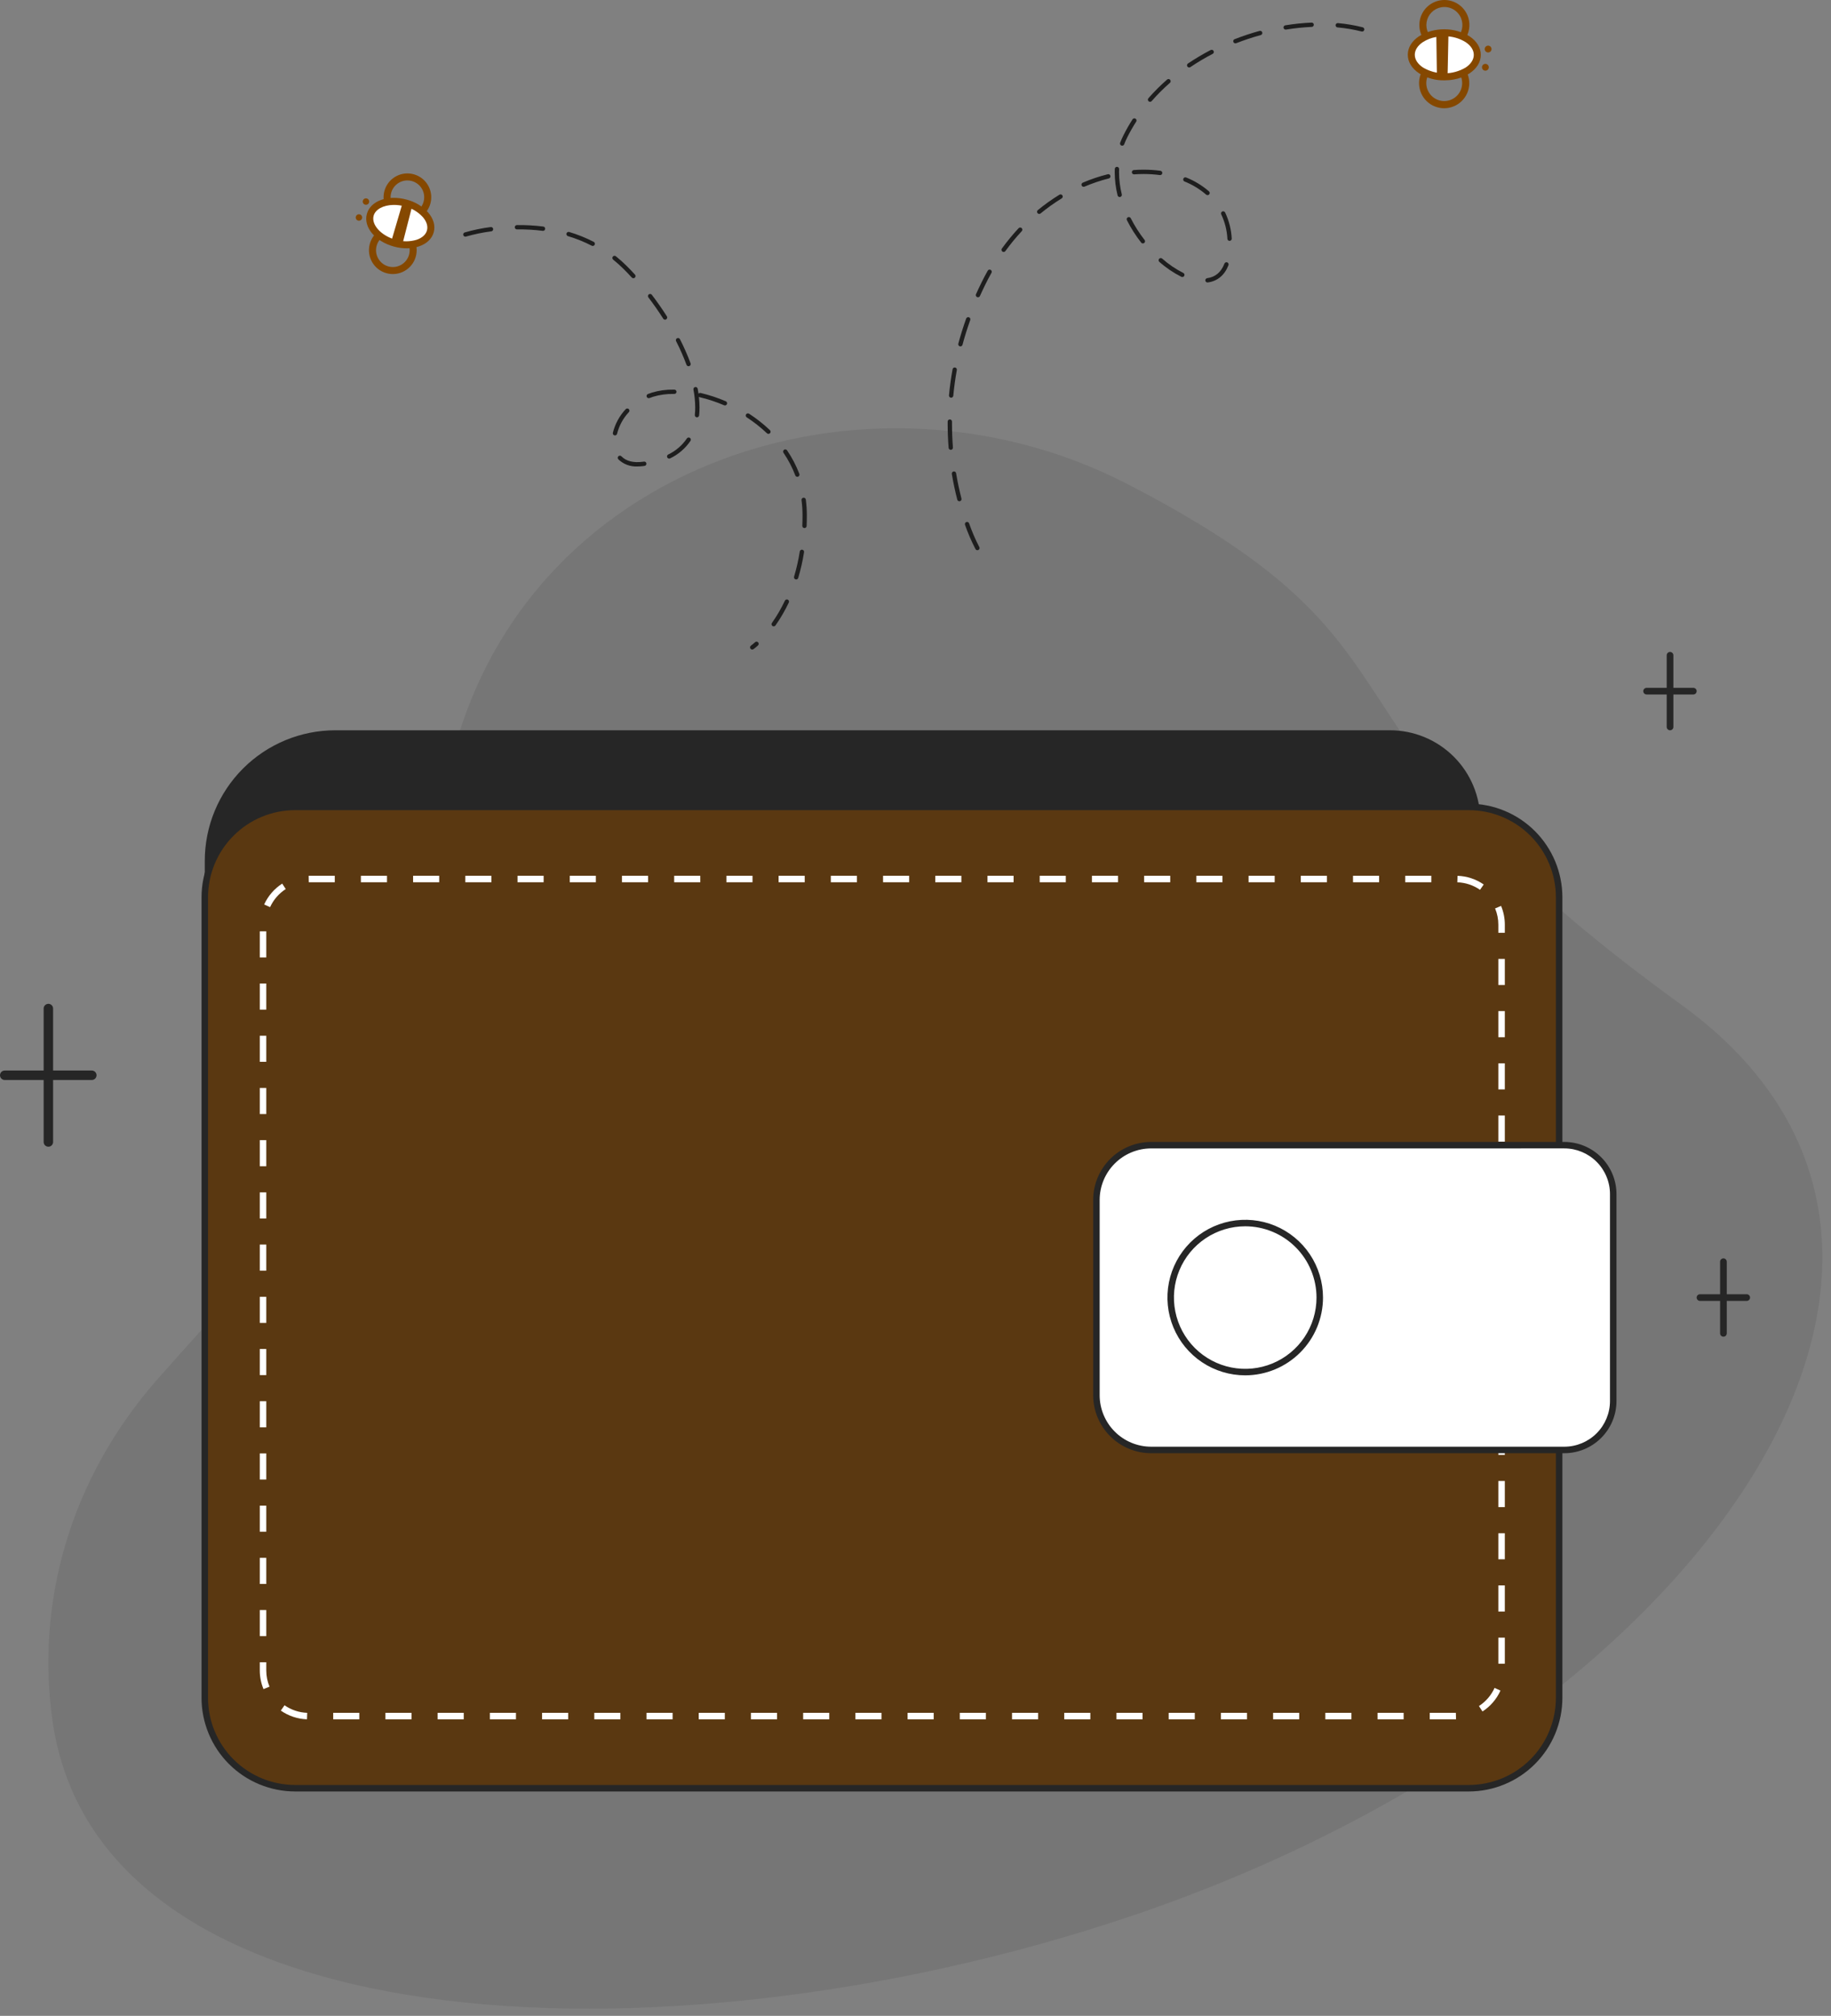 <svg width="178" height="196" viewBox="0 0 178 196" fill="none" xmlns="http://www.w3.org/2000/svg">
<rect x="0" y="0" width="178" height="196" fill="#808080" stroke="none"/>
<path opacity="0.1" d="M5.1 167.284C3.519 156.094 6.585 143.947 15.446 133.945C39.694 106.577 38.661 112.072 42.923 79.133C47.185 46.194 83.056 33.346 109.626 47.075C141.791 63.696 125.1 69.943 163.455 97.695C196.609 121.685 165.884 166.915 111.172 185.885C66.954 201.217 9.679 199.695 5.1 167.284Z" fill="#262626"/>
<path d="M32.605 71.004H135.124C137.454 71.004 139.688 71.93 141.335 73.577C142.982 75.224 143.907 77.458 143.907 79.788V157.633C143.907 159.962 142.982 162.197 141.335 163.844C139.687 165.491 137.453 166.417 135.124 166.417H28.691C26.361 166.417 24.127 165.491 22.48 163.844C20.833 162.197 19.907 159.962 19.907 157.633V83.701C19.907 80.334 21.245 77.104 23.626 74.723C26.007 72.342 29.237 71.004 32.605 71.004Z" fill="#262626"/>
<path d="M142.788 78.455H28.691C23.84 78.455 19.907 82.388 19.907 87.239V165.084C19.907 169.935 23.84 173.867 28.691 173.867H142.788C147.639 173.867 151.571 169.935 151.571 165.084V87.239C151.571 82.388 147.639 78.455 142.788 78.455Z" fill="#262626"/>
<path opacity="0.55" d="M142.788 78.455H28.691C23.84 78.455 19.907 82.388 19.907 87.239V165.084C19.907 169.935 23.84 173.867 28.691 173.867H142.788C147.639 173.867 151.571 169.935 151.571 165.084V87.239C151.571 82.388 147.639 78.455 142.788 78.455Z" fill="#854800"/>
<path d="M142.788 174.183H28.691C26.279 174.18 23.966 173.221 22.26 171.515C20.554 169.809 19.594 167.496 19.592 165.084V87.239C19.595 84.827 20.554 82.514 22.26 80.808C23.966 79.102 26.279 78.142 28.691 78.14H142.788C145.2 78.142 147.513 79.102 149.219 80.808C150.924 82.514 151.884 84.827 151.887 87.239V165.084C151.884 167.496 150.924 169.809 149.219 171.515C147.513 173.221 145.2 174.18 142.788 174.183ZM28.691 78.77C26.446 78.772 24.293 79.665 22.706 81.253C21.118 82.841 20.225 84.993 20.223 87.238V165.083C20.225 167.328 21.118 169.481 22.706 171.068C24.293 172.656 26.446 173.549 28.691 173.551H142.788C145.033 173.549 147.185 172.656 148.773 171.068C150.36 169.481 151.253 167.328 151.256 165.083V87.239C151.253 84.994 150.36 82.841 148.773 81.254C147.185 79.666 145.033 78.773 142.788 78.771L28.691 78.77Z" fill="#262626"/>
<path d="M141.548 167.17H138.993V166.539H141.531L141.548 167.17ZM136.455 167.17H133.916V166.539H136.454L136.455 167.17ZM131.378 167.17H128.84V166.539H131.378V167.17ZM126.302 167.17H123.764V166.539H126.302L126.302 167.17ZM121.226 167.17H118.687V166.539H121.225L121.226 167.17ZM116.15 167.17H113.612V166.539H116.15V167.17ZM111.074 167.17H108.536V166.539H111.074V167.17ZM105.997 167.17H103.459V166.539H105.997V167.17ZM100.921 167.17H98.383V166.539H100.921V167.17ZM95.845 167.17H93.307V166.539H95.845V167.17ZM90.769 167.17H88.231V166.539H90.769V167.17ZM85.692 167.17H83.154V166.539H85.692V167.17ZM80.616 167.17H78.078V166.539H80.616V167.17ZM75.54 167.17H73.002V166.539H75.54V167.17ZM70.464 167.17H67.926V166.539H70.464V167.17ZM65.388 167.17H62.849V166.539H65.388V167.17ZM60.311 167.17H57.773V166.539H60.311V167.17ZM55.235 167.17H52.697V166.539H55.235V167.17ZM50.159 167.17H47.621V166.539H50.159V167.17ZM45.083 167.17H42.544V166.539H45.083V167.17ZM40.006 167.17H37.468V166.539H40.006V167.17ZM34.93 167.17H32.392V166.539H34.93V167.17ZM29.843 167.167C28.931 167.136 28.048 166.841 27.299 166.32L27.66 165.802C28.309 166.254 29.075 166.51 29.865 166.538L29.843 167.167ZM144.119 166.406L143.776 165.877C144.44 165.446 144.967 164.834 145.294 164.114L145.868 164.374C145.492 165.205 144.885 165.91 144.119 166.406ZM25.617 164.232C25.377 163.655 25.254 163.036 25.255 162.41V161.619H25.886V162.41C25.885 162.953 25.992 163.49 26.2 163.991L25.617 164.232ZM146.292 161.763H145.661V159.225H146.292V161.763ZM25.886 159.08H25.255V156.542H25.886V159.08ZM146.291 156.687H145.66V154.148H146.291V156.687ZM25.886 154.004H25.255V151.466H25.886V154.004ZM146.291 151.61H145.66V149.072H146.291V151.61ZM25.886 148.928H25.255V146.39H25.886V148.928ZM146.291 146.534H145.66V143.996H146.291V146.534ZM25.886 143.852H25.255V141.314H25.886V143.852ZM146.291 141.457H145.66V138.92H146.291V141.457ZM25.886 138.776H25.255V136.238H25.886V138.776ZM146.291 136.381H145.66V133.843H146.291V136.381ZM25.886 133.699H25.255V131.161H25.886V133.699ZM146.291 131.305H145.66V128.767H146.291V131.305ZM25.886 128.623H25.255V126.085H25.886V128.623ZM146.291 126.228H145.66V123.691H146.291V126.228ZM25.886 123.547H25.255V121.009H25.886V123.547ZM146.291 121.153H145.66V118.614H146.291V121.153ZM25.886 118.471H25.255V115.932H25.886V118.471ZM146.291 116.077H145.66V113.538H146.291V116.077ZM25.886 113.394H25.255V110.856H25.886V113.394ZM146.291 110.999H145.66V108.462H146.291V110.999ZM25.886 108.318H25.255V105.78H25.886V108.318ZM146.291 105.924H145.66V103.386H146.291V105.924ZM25.886 103.242H25.255V100.704H25.886V103.242ZM146.291 100.848H145.66V98.31H146.291V100.848ZM25.886 98.166H25.255V95.628H25.886V98.166ZM146.291 95.772H145.66V93.233H146.291V95.772ZM25.886 93.09H25.255V90.551H25.886V93.09ZM146.291 90.695H145.66V89.912C145.662 89.367 145.555 88.828 145.345 88.325L145.927 88.082C146.169 88.661 146.293 89.283 146.292 89.912L146.291 90.695ZM26.256 88.201L25.682 87.94C26.06 87.11 26.669 86.406 27.435 85.912L27.778 86.442C27.113 86.871 26.585 87.481 26.256 88.201ZM143.88 86.516C143.23 86.066 142.464 85.812 141.673 85.786L141.694 85.155C142.606 85.185 143.49 85.477 144.239 85.998L143.88 86.516ZM139.146 85.783H136.609V85.152H139.147L139.146 85.783ZM134.07 85.783H131.532V85.152H134.07V85.783ZM128.994 85.783H126.455V85.152H128.994L128.994 85.783ZM123.917 85.783H121.379V85.152H123.918L123.917 85.783ZM118.841 85.783H116.303V85.152H118.841V85.783ZM113.765 85.783H111.227V85.152H113.765L113.765 85.783ZM108.688 85.783H106.15V85.152H108.688V85.783ZM103.612 85.783H101.074V85.152H103.612V85.783ZM98.536 85.783H95.998V85.152H98.536L98.536 85.783ZM93.46 85.783H90.921V85.152H93.46L93.46 85.783ZM88.384 85.783H85.846V85.152H88.384V85.783ZM83.307 85.783H80.769V85.152H83.307L83.307 85.783ZM78.231 85.783H75.692V85.152H78.23L78.231 85.783ZM73.155 85.783H70.617V85.152H73.155V85.783ZM68.079 85.783H65.54V85.152H68.078L68.079 85.783ZM63.002 85.783H60.463V85.152H63.001L63.002 85.783ZM57.926 85.783H55.388V85.152H57.926V85.783ZM52.85 85.783H50.312V85.152H52.85V85.783ZM47.774 85.783H45.236V85.152H47.774V85.783ZM42.697 85.783H40.159V85.152H42.697V85.783ZM37.621 85.783H35.083V85.152H37.621V85.783ZM32.545 85.783H30.016L30.007 85.152H32.545V85.783Z" fill="white"/>
<path d="M111.91 111.345H152.074C153.335 111.345 154.545 111.846 155.437 112.738C156.329 113.629 156.83 114.839 156.83 116.1V136.224C156.83 137.485 156.329 138.695 155.437 139.587C154.545 140.478 153.335 140.979 152.074 140.979H111.91C110.498 140.979 109.145 140.419 108.147 139.421C107.149 138.423 106.588 137.069 106.588 135.658V116.667C106.588 115.968 106.726 115.276 106.993 114.63C107.26 113.985 107.652 113.398 108.147 112.904C108.641 112.409 109.227 112.017 109.873 111.75C110.519 111.482 111.211 111.345 111.91 111.345Z" fill="white"/>
<path d="M152.074 141.295H111.91C110.415 141.293 108.982 140.698 107.926 139.642C106.869 138.585 106.274 137.152 106.272 135.657V116.667C106.274 115.172 106.869 113.739 107.925 112.682C108.982 111.626 110.415 111.031 111.91 111.029H152.074C153.419 111.031 154.707 111.566 155.658 112.516C156.609 113.467 157.144 114.756 157.145 116.1V136.224C157.143 137.568 156.609 138.857 155.658 139.808C154.707 140.758 153.418 141.293 152.074 141.295ZM111.91 111.66C110.582 111.661 109.31 112.189 108.372 113.128C107.433 114.066 106.905 115.339 106.903 116.666V135.656C106.905 136.983 107.433 138.256 108.372 139.194C109.31 140.133 110.582 140.661 111.91 140.662H152.074C153.251 140.661 154.38 140.193 155.212 139.36C156.045 138.528 156.513 137.399 156.514 136.222V116.098C156.513 114.921 156.045 113.793 155.212 112.96C154.38 112.128 153.251 111.66 152.074 111.658L111.91 111.66Z" fill="#262626"/>
<path d="M121.053 133.406C125.055 133.406 128.299 130.162 128.299 126.161C128.299 122.159 125.055 118.915 121.053 118.915C117.052 118.915 113.808 122.159 113.808 126.161C113.808 130.162 117.052 133.406 121.053 133.406Z" fill="white"/>
<path d="M121.053 133.722C119.558 133.722 118.096 133.279 116.853 132.448C115.609 131.617 114.64 130.436 114.068 129.054C113.496 127.672 113.346 126.152 113.638 124.685C113.93 123.219 114.65 121.871 115.707 120.814C116.765 119.757 118.112 119.037 119.579 118.745C121.046 118.453 122.566 118.603 123.948 119.175C125.329 119.748 126.51 120.717 127.341 121.96C128.172 123.204 128.615 124.665 128.615 126.161C128.613 128.166 127.816 130.088 126.398 131.505C124.98 132.923 123.058 133.72 121.053 133.722ZM121.053 119.231C119.683 119.231 118.343 119.638 117.203 120.399C116.064 121.161 115.175 122.243 114.651 123.51C114.126 124.776 113.989 126.169 114.257 127.514C114.524 128.858 115.184 130.093 116.154 131.062C117.123 132.031 118.358 132.691 119.702 132.958C121.046 133.226 122.44 133.088 123.706 132.564C124.973 132.039 126.055 131.151 126.816 130.011C127.578 128.871 127.984 127.532 127.984 126.161C127.982 124.323 127.251 122.562 125.952 121.263C124.652 119.963 122.891 119.233 121.053 119.231Z" fill="#262626"/>
<path d="M4.703 111.494C4.642 111.494 4.582 111.482 4.527 111.459C4.471 111.436 4.42 111.402 4.377 111.359C4.335 111.316 4.301 111.266 4.278 111.21C4.255 111.154 4.243 111.094 4.243 111.034V98.06C4.243 97.939 4.291 97.822 4.377 97.735C4.464 97.649 4.581 97.601 4.703 97.601C4.825 97.601 4.941 97.649 5.028 97.735C5.114 97.822 5.162 97.939 5.162 98.06V111.034C5.162 111.156 5.114 111.273 5.028 111.359C4.941 111.445 4.825 111.494 4.703 111.494Z" fill="#262626"/>
<path d="M8.936 105.006H0.47C0.408 105.008 0.348 104.997 0.291 104.974C0.234 104.952 0.182 104.918 0.138 104.875C0.094 104.833 0.06 104.781 0.036 104.725C0.012 104.669 0 104.608 0 104.547C0 104.486 0.012 104.425 0.036 104.368C0.06 104.312 0.094 104.261 0.138 104.218C0.182 104.175 0.234 104.142 0.291 104.119C0.348 104.097 0.408 104.086 0.47 104.087H8.936C9.056 104.09 9.17 104.139 9.254 104.225C9.339 104.311 9.386 104.426 9.386 104.547C9.386 104.667 9.339 104.782 9.254 104.868C9.17 104.954 9.056 105.004 8.936 105.006Z" fill="#262626"/>
<path d="M167.543 129.965C167.457 129.965 167.374 129.931 167.313 129.87C167.253 129.809 167.218 129.727 167.218 129.641V122.682C167.217 122.639 167.225 122.596 167.241 122.556C167.256 122.515 167.28 122.479 167.31 122.448C167.341 122.417 167.377 122.392 167.417 122.375C167.456 122.358 167.499 122.35 167.543 122.35C167.586 122.35 167.629 122.358 167.669 122.375C167.709 122.392 167.745 122.417 167.775 122.448C167.805 122.479 167.829 122.515 167.845 122.556C167.86 122.596 167.868 122.639 167.867 122.682V129.641C167.867 129.683 167.858 129.725 167.842 129.765C167.826 129.804 167.802 129.84 167.772 129.87C167.742 129.9 167.706 129.924 167.667 129.94C167.627 129.956 167.585 129.965 167.543 129.965Z" fill="#262626"/>
<path d="M169.813 126.486H165.272C165.229 126.487 165.186 126.479 165.146 126.463C165.105 126.447 165.069 126.424 165.038 126.394C165.007 126.363 164.982 126.327 164.965 126.287C164.948 126.247 164.94 126.205 164.94 126.161C164.94 126.118 164.948 126.075 164.965 126.035C164.982 125.995 165.007 125.959 165.038 125.929C165.069 125.899 165.105 125.875 165.146 125.859C165.186 125.843 165.229 125.836 165.272 125.837H169.813C169.898 125.839 169.978 125.874 170.037 125.935C170.096 125.995 170.129 126.077 170.129 126.161C170.129 126.246 170.096 126.327 170.037 126.388C169.978 126.448 169.898 126.483 169.813 126.486Z" fill="#262626"/>
<path d="M162.353 71.004C162.31 71.004 162.268 70.996 162.229 70.979C162.189 70.963 162.154 70.939 162.124 70.909C162.093 70.879 162.069 70.843 162.053 70.804C162.037 70.764 162.028 70.722 162.028 70.68V63.721C162.027 63.678 162.035 63.635 162.051 63.595C162.067 63.554 162.09 63.518 162.12 63.487C162.151 63.456 162.187 63.431 162.227 63.414C162.267 63.397 162.309 63.389 162.353 63.389C162.396 63.389 162.439 63.397 162.479 63.414C162.519 63.431 162.555 63.456 162.585 63.487C162.615 63.518 162.639 63.554 162.655 63.595C162.671 63.635 162.678 63.678 162.677 63.721V70.68C162.677 70.766 162.643 70.848 162.582 70.909C162.521 70.97 162.439 71.004 162.353 71.004Z" fill="#262626"/>
<path d="M164.623 67.525H160.083C160.039 67.526 159.996 67.518 159.956 67.502C159.916 67.487 159.879 67.463 159.848 67.433C159.817 67.402 159.792 67.366 159.775 67.326C159.759 67.287 159.75 67.244 159.75 67.2C159.75 67.157 159.759 67.114 159.775 67.074C159.792 67.034 159.817 66.998 159.848 66.968C159.879 66.938 159.916 66.914 159.956 66.898C159.996 66.883 160.039 66.875 160.083 66.876H164.624C164.708 66.878 164.788 66.913 164.848 66.974C164.907 67.034 164.94 67.116 164.94 67.2C164.94 67.285 164.907 67.366 164.848 67.427C164.788 67.487 164.708 67.522 164.624 67.525H164.623Z" fill="#262626"/>
<path d="M38.239 26.646C37.635 26.659 37.049 26.436 36.606 26.024C36.164 25.612 35.9 25.044 35.87 24.44C35.841 23.837 36.048 23.245 36.448 22.792C36.848 22.338 37.409 22.059 38.012 22.014C38.614 21.968 39.211 22.159 39.675 22.547C40.139 22.935 40.433 23.488 40.495 24.089C40.556 24.691 40.381 25.292 40.006 25.766C39.631 26.24 39.085 26.549 38.486 26.627C38.404 26.637 38.322 26.644 38.239 26.646ZM38.154 22.694C38.096 22.695 38.038 22.7 37.981 22.707C37.559 22.762 37.174 22.979 36.909 23.313C36.645 23.647 36.521 24.071 36.564 24.495C36.608 24.919 36.815 25.309 37.142 25.583C37.468 25.856 37.889 25.991 38.314 25.959C38.739 25.927 39.134 25.73 39.416 25.411C39.699 25.091 39.845 24.674 39.824 24.249C39.803 23.823 39.617 23.422 39.305 23.132C38.993 22.842 38.58 22.684 38.154 22.694Z" fill="#854800"/>
<path d="M39.655 21.495C39.084 21.507 38.528 21.308 38.094 20.935C37.661 20.562 37.381 20.042 37.308 19.475C37.25 19.02 37.328 18.558 37.531 18.148C37.735 17.738 38.056 17.397 38.454 17.169C38.851 16.941 39.307 16.836 39.764 16.868C40.222 16.899 40.659 17.065 41.022 17.345C41.385 17.625 41.656 18.007 41.802 18.441C41.948 18.875 41.962 19.343 41.842 19.785C41.722 20.228 41.474 20.624 41.128 20.925C40.783 21.227 40.356 21.418 39.902 21.477C39.82 21.487 39.738 21.494 39.655 21.495ZM39.571 17.544C39.342 17.548 39.116 17.602 38.908 17.699C38.7 17.797 38.516 17.938 38.366 18.112C38.216 18.285 38.105 18.489 38.039 18.709C37.973 18.929 37.954 19.16 37.984 19.387C38.024 19.701 38.155 19.995 38.359 20.236C38.563 20.477 38.833 20.653 39.136 20.744C39.438 20.834 39.761 20.836 40.064 20.747C40.367 20.658 40.638 20.484 40.844 20.244C41.05 20.005 41.182 19.711 41.225 19.398C41.267 19.085 41.218 18.767 41.084 18.481C40.949 18.195 40.735 17.955 40.466 17.788C40.198 17.622 39.887 17.537 39.571 17.544Z" fill="#854800"/>
<path d="M41.837 22.495C42.133 21.417 41.065 20.184 39.452 19.74C37.838 19.296 36.29 19.811 35.993 20.888C35.697 21.966 36.765 23.2 38.379 23.643C39.992 24.087 41.54 23.573 41.837 22.495Z" fill="white"/>
<path d="M39.63 24.142C39.176 24.151 38.725 24.093 38.288 23.971C36.465 23.47 35.313 22.076 35.665 20.798C36.017 19.52 37.719 18.91 39.542 19.411C40.34 19.615 41.062 20.048 41.618 20.656C42.145 21.266 42.34 21.95 42.165 22.585C41.99 23.22 41.474 23.709 40.709 23.963C40.36 24.076 39.996 24.136 39.63 24.142ZM38.227 19.925C37.276 19.946 36.497 20.341 36.322 20.978C36.08 21.858 37.063 22.928 38.468 23.314C39.128 23.512 39.832 23.512 40.493 23.316C41.035 23.136 41.395 22.812 41.507 22.404C41.619 21.996 41.475 21.534 41.102 21.103C40.634 20.596 40.029 20.237 39.36 20.069C38.991 19.966 38.609 19.918 38.227 19.925Z" fill="#854800"/>
<path d="M39.11 23.781L40.087 19.967L39.155 19.669L38.019 23.527L39.11 23.781Z" fill="#854800"/>
<path d="M34.895 21.46C35.068 21.46 35.208 21.32 35.208 21.147C35.208 20.974 35.068 20.834 34.895 20.834C34.722 20.834 34.583 20.974 34.583 21.147C34.583 21.32 34.722 21.46 34.895 21.46Z" fill="#854800"/>
<path d="M35.576 19.911C35.749 19.911 35.889 19.771 35.889 19.598C35.889 19.425 35.749 19.285 35.576 19.285C35.403 19.285 35.263 19.425 35.263 19.598C35.263 19.771 35.403 19.911 35.576 19.911Z" fill="#854800"/>
<path d="M73.128 63.154C73.083 63.154 73.04 63.14 73.004 63.114C72.968 63.087 72.941 63.05 72.927 63.008C72.914 62.965 72.914 62.919 72.928 62.877C72.942 62.835 72.97 62.798 73.006 62.772C73.145 62.669 73.279 62.558 73.407 62.441C73.427 62.422 73.451 62.408 73.477 62.399C73.503 62.39 73.531 62.386 73.559 62.387C73.586 62.389 73.613 62.395 73.638 62.407C73.663 62.419 73.685 62.436 73.704 62.457C73.722 62.477 73.737 62.501 73.746 62.527C73.755 62.553 73.759 62.581 73.757 62.608C73.756 62.636 73.749 62.663 73.737 62.688C73.725 62.713 73.709 62.735 73.688 62.754C73.548 62.882 73.401 63.003 73.249 63.116C73.213 63.141 73.171 63.154 73.128 63.154ZM75.216 60.899C75.177 60.899 75.139 60.888 75.106 60.868C75.073 60.848 75.047 60.819 75.029 60.785C75.011 60.751 75.003 60.712 75.006 60.674C75.009 60.635 75.022 60.598 75.044 60.567C75.525 59.885 75.945 59.162 76.302 58.407C76.313 58.382 76.329 58.358 76.35 58.339C76.37 58.319 76.394 58.304 76.421 58.294C76.447 58.285 76.475 58.28 76.503 58.281C76.531 58.282 76.559 58.289 76.584 58.301C76.61 58.313 76.633 58.331 76.651 58.352C76.67 58.373 76.684 58.397 76.694 58.424C76.703 58.451 76.706 58.479 76.704 58.507C76.702 58.535 76.694 58.562 76.681 58.588C76.315 59.364 75.882 60.108 75.388 60.81C75.368 60.837 75.342 60.86 75.312 60.875C75.282 60.891 75.249 60.899 75.216 60.899ZM77.397 56.34C77.377 56.34 77.356 56.337 77.337 56.331C77.283 56.315 77.239 56.279 77.212 56.23C77.186 56.181 77.18 56.123 77.196 56.069C77.434 55.268 77.619 54.451 77.75 53.624C77.754 53.597 77.763 53.57 77.778 53.546C77.792 53.522 77.811 53.502 77.833 53.485C77.856 53.468 77.881 53.457 77.908 53.45C77.935 53.443 77.963 53.442 77.991 53.447C78.018 53.451 78.045 53.461 78.069 53.475C78.092 53.49 78.113 53.509 78.129 53.532C78.145 53.555 78.157 53.58 78.163 53.608C78.169 53.635 78.17 53.663 78.165 53.69C78.032 54.535 77.843 55.37 77.599 56.19C77.586 56.234 77.559 56.272 77.523 56.299C77.487 56.326 77.443 56.34 77.397 56.34ZM78.206 51.344H78.197C78.141 51.342 78.089 51.318 78.051 51.277C78.013 51.236 77.993 51.181 77.995 51.126C78.009 50.8 78.016 50.465 78.016 50.131C78.017 49.629 77.985 49.128 77.92 48.63C77.916 48.603 77.918 48.575 77.924 48.548C77.931 48.521 77.944 48.495 77.961 48.473C77.977 48.451 77.999 48.432 78.022 48.418C78.047 48.404 78.073 48.395 78.101 48.392C78.129 48.388 78.156 48.39 78.183 48.397C78.21 48.405 78.235 48.417 78.257 48.434C78.279 48.452 78.298 48.473 78.311 48.497C78.325 48.521 78.334 48.548 78.337 48.576C78.404 49.092 78.438 49.611 78.437 50.131C78.437 50.471 78.43 50.812 78.416 51.143C78.414 51.197 78.391 51.248 78.351 51.286C78.312 51.324 78.26 51.345 78.206 51.344ZM77.512 46.359C77.469 46.359 77.427 46.346 77.392 46.322C77.357 46.298 77.33 46.264 77.315 46.224C77.019 45.449 76.634 44.71 76.167 44.024C76.152 44.001 76.141 43.975 76.135 43.948C76.13 43.921 76.129 43.893 76.135 43.866C76.14 43.839 76.15 43.813 76.165 43.79C76.181 43.767 76.2 43.747 76.223 43.731C76.246 43.716 76.272 43.705 76.299 43.699C76.326 43.694 76.354 43.694 76.381 43.699C76.408 43.704 76.434 43.715 76.457 43.73C76.48 43.745 76.5 43.765 76.515 43.787C77 44.501 77.4 45.269 77.708 46.074C77.718 46.1 77.723 46.128 77.722 46.155C77.721 46.183 77.715 46.21 77.704 46.235C77.692 46.261 77.676 46.283 77.656 46.302C77.636 46.321 77.612 46.336 77.586 46.346C77.562 46.355 77.537 46.359 77.512 46.359L77.512 46.359ZM61.967 45.354C61.627 45.371 61.286 45.318 60.967 45.199C60.647 45.08 60.356 44.896 60.11 44.66C60.071 44.62 60.05 44.566 60.051 44.51C60.052 44.454 60.076 44.401 60.116 44.362C60.156 44.324 60.21 44.303 60.266 44.304C60.322 44.305 60.375 44.328 60.413 44.368C60.864 44.837 61.576 45.018 62.491 44.897L62.602 44.882C62.657 44.874 62.713 44.889 62.758 44.922C62.803 44.956 62.832 45.005 62.84 45.061C62.848 45.116 62.833 45.172 62.8 45.217C62.767 45.261 62.717 45.291 62.661 45.299L62.547 45.315C62.355 45.34 62.162 45.353 61.968 45.354L61.967 45.354ZM65.056 44.59C65.008 44.591 64.961 44.575 64.924 44.545C64.886 44.516 64.86 44.474 64.849 44.428C64.838 44.381 64.843 44.333 64.864 44.289C64.884 44.246 64.919 44.211 64.962 44.191C65.696 43.84 66.323 43.3 66.778 42.626C66.81 42.582 66.857 42.551 66.911 42.541C66.965 42.531 67.02 42.542 67.066 42.572C67.111 42.602 67.143 42.649 67.155 42.702C67.167 42.755 67.158 42.811 67.129 42.858C66.633 43.593 65.95 44.183 65.149 44.566C65.121 44.581 65.089 44.59 65.057 44.59L65.056 44.59ZM59.785 42.337C59.769 42.337 59.753 42.335 59.737 42.331C59.71 42.325 59.685 42.314 59.662 42.298C59.64 42.282 59.62 42.261 59.606 42.238C59.591 42.214 59.581 42.188 59.577 42.161C59.572 42.134 59.573 42.106 59.579 42.079C59.794 41.218 60.225 40.426 60.831 39.779C60.87 39.74 60.922 39.718 60.976 39.716C61.031 39.715 61.084 39.735 61.124 39.772C61.165 39.809 61.189 39.86 61.192 39.915C61.195 39.97 61.176 40.023 61.14 40.065C60.583 40.658 60.187 41.384 59.989 42.173C59.979 42.22 59.953 42.261 59.916 42.291C59.879 42.32 59.833 42.337 59.786 42.337L59.785 42.337ZM74.701 42.185C74.647 42.185 74.595 42.164 74.556 42.126C73.952 41.551 73.297 41.034 72.597 40.581C72.573 40.566 72.553 40.547 72.536 40.524C72.52 40.501 72.508 40.475 72.502 40.447C72.496 40.42 72.495 40.392 72.5 40.364C72.505 40.336 72.516 40.31 72.531 40.286C72.546 40.263 72.566 40.243 72.589 40.227C72.613 40.211 72.639 40.2 72.666 40.195C72.694 40.189 72.722 40.19 72.75 40.195C72.777 40.201 72.803 40.212 72.827 40.228C73.548 40.696 74.224 41.229 74.846 41.822C74.876 41.851 74.897 41.889 74.906 41.93C74.915 41.971 74.911 42.014 74.896 42.053C74.88 42.092 74.853 42.125 74.818 42.149C74.784 42.172 74.743 42.185 74.701 42.185H74.701ZM67.757 40.575C67.75 40.575 67.743 40.575 67.736 40.575C67.709 40.572 67.682 40.564 67.657 40.55C67.633 40.537 67.612 40.52 67.594 40.498C67.577 40.477 67.564 40.452 67.556 40.425C67.548 40.399 67.545 40.371 67.548 40.343C67.572 40.103 67.584 39.861 67.584 39.62C67.58 39.035 67.523 38.452 67.413 37.877C67.403 37.822 67.415 37.765 67.447 37.719C67.479 37.673 67.527 37.642 67.582 37.632C67.637 37.622 67.694 37.634 67.74 37.666C67.786 37.697 67.817 37.746 67.827 37.801C67.857 37.963 67.883 38.123 67.906 38.281C67.93 38.25 67.963 38.227 68.001 38.215C68.038 38.202 68.078 38.2 68.116 38.209C68.952 38.407 69.77 38.677 70.559 39.017C70.61 39.039 70.65 39.081 70.671 39.133C70.692 39.184 70.691 39.242 70.669 39.294C70.647 39.345 70.606 39.385 70.554 39.406C70.502 39.427 70.444 39.426 70.393 39.404C69.626 39.074 68.832 38.811 68.02 38.619C67.992 38.612 67.966 38.6 67.943 38.584C67.983 38.928 68.003 39.273 68.004 39.62C68.004 39.875 67.992 40.131 67.966 40.385C67.961 40.437 67.937 40.485 67.898 40.52C67.86 40.555 67.809 40.575 67.757 40.575ZM63.066 38.716C63.018 38.716 62.97 38.699 62.932 38.667C62.895 38.636 62.869 38.593 62.86 38.545C62.851 38.496 62.858 38.447 62.882 38.404C62.906 38.361 62.944 38.328 62.989 38.31C63.119 38.258 63.251 38.211 63.382 38.17C64.057 37.968 64.76 37.871 65.464 37.882H65.556C65.612 37.882 65.665 37.904 65.704 37.943C65.744 37.983 65.766 38.036 65.766 38.092C65.766 38.148 65.744 38.201 65.704 38.241C65.665 38.28 65.612 38.303 65.556 38.303H65.554H65.465C64.804 38.291 64.145 38.382 63.511 38.571C63.386 38.611 63.264 38.654 63.145 38.701C63.12 38.711 63.093 38.715 63.066 38.715L63.066 38.716ZM66.935 35.608C66.892 35.608 66.85 35.594 66.815 35.57C66.78 35.545 66.753 35.51 66.738 35.47C66.446 34.684 66.108 33.916 65.726 33.17C65.713 33.145 65.706 33.119 65.704 33.091C65.701 33.063 65.705 33.036 65.713 33.009C65.722 32.983 65.735 32.959 65.753 32.938C65.771 32.917 65.793 32.899 65.818 32.887C65.843 32.874 65.869 32.867 65.897 32.864C65.925 32.862 65.952 32.866 65.979 32.874C66.005 32.883 66.029 32.897 66.05 32.914C66.071 32.932 66.088 32.954 66.101 32.979C66.491 33.74 66.835 34.523 67.133 35.325C67.145 35.357 67.148 35.391 67.144 35.424C67.14 35.458 67.127 35.49 67.108 35.518C67.088 35.545 67.063 35.568 67.033 35.584C67.003 35.599 66.969 35.608 66.935 35.608ZM64.653 31.082C64.618 31.082 64.583 31.073 64.552 31.056C64.521 31.039 64.494 31.014 64.475 30.984C64.03 30.282 63.544 29.586 63.033 28.917C62.999 28.873 62.984 28.817 62.992 28.762C62.999 28.706 63.028 28.656 63.072 28.622C63.117 28.588 63.172 28.573 63.228 28.581C63.283 28.588 63.333 28.617 63.367 28.662C63.886 29.341 64.378 30.046 64.831 30.759C64.861 30.806 64.871 30.863 64.858 30.917C64.846 30.972 64.813 31.019 64.766 31.049C64.732 31.07 64.693 31.082 64.653 31.081L64.653 31.082ZM61.573 27.052C61.544 27.052 61.515 27.046 61.488 27.034C61.461 27.022 61.437 27.005 61.417 26.983C61.16 26.702 60.898 26.428 60.638 26.167C60.313 25.843 59.971 25.536 59.613 25.248C59.59 25.231 59.572 25.21 59.558 25.185C59.544 25.161 59.535 25.134 59.532 25.106C59.528 25.078 59.531 25.05 59.538 25.023C59.546 24.996 59.559 24.971 59.577 24.949C59.594 24.927 59.616 24.909 59.641 24.896C59.665 24.882 59.693 24.874 59.72 24.871C59.748 24.869 59.777 24.872 59.803 24.88C59.83 24.888 59.855 24.902 59.876 24.92C60.246 25.218 60.599 25.535 60.935 25.87C61.2 26.135 61.466 26.414 61.728 26.699C61.755 26.73 61.773 26.767 61.78 26.807C61.787 26.847 61.781 26.889 61.765 26.926C61.749 26.963 61.722 26.995 61.688 27.017C61.654 27.04 61.614 27.051 61.573 27.052ZM57.621 23.913C57.587 23.913 57.554 23.905 57.524 23.89C56.784 23.508 56.009 23.196 55.211 22.958C55.158 22.942 55.114 22.905 55.088 22.856C55.062 22.808 55.056 22.75 55.072 22.697C55.088 22.644 55.124 22.6 55.172 22.573C55.221 22.547 55.278 22.54 55.331 22.555C56.155 22.801 56.954 23.122 57.719 23.516C57.761 23.537 57.794 23.573 57.814 23.616C57.833 23.658 57.838 23.707 57.827 23.753C57.816 23.798 57.789 23.839 57.752 23.868C57.715 23.898 57.669 23.913 57.622 23.913H57.621ZM45.241 23.011C45.19 23.011 45.142 22.993 45.104 22.96C45.065 22.927 45.04 22.882 45.033 22.832C45.025 22.783 45.035 22.732 45.062 22.689C45.089 22.646 45.13 22.615 45.178 22.6C46.003 22.361 46.845 22.187 47.697 22.078C47.725 22.073 47.754 22.074 47.781 22.08C47.809 22.086 47.834 22.098 47.857 22.115C47.88 22.132 47.899 22.153 47.914 22.177C47.928 22.201 47.938 22.228 47.942 22.256C47.946 22.284 47.944 22.313 47.936 22.34C47.929 22.367 47.916 22.393 47.899 22.415C47.881 22.437 47.859 22.456 47.835 22.469C47.81 22.483 47.783 22.491 47.755 22.494C46.926 22.601 46.107 22.771 45.304 23.001C45.283 23.008 45.262 23.011 45.241 23.011ZM52.789 22.446C52.78 22.446 52.771 22.446 52.762 22.445C51.932 22.339 51.095 22.293 50.259 22.305H50.256C50.2 22.305 50.146 22.284 50.107 22.244C50.067 22.205 50.044 22.152 50.044 22.096C50.044 22.04 50.066 21.987 50.105 21.947C50.144 21.907 50.197 21.885 50.253 21.884C51.109 21.873 51.965 21.921 52.815 22.027C52.868 22.034 52.917 22.061 52.951 22.102C52.985 22.143 53.002 22.196 52.998 22.249C52.995 22.303 52.972 22.353 52.933 22.389C52.894 22.426 52.842 22.446 52.789 22.446Z" fill="#1E1E1E"/>
<path d="M140.846 4.829C140.394 4.91 139.929 4.862 139.503 4.69C139.078 4.518 138.709 4.229 138.441 3.856C138.173 3.484 138.015 3.043 137.987 2.585C137.958 2.127 138.06 1.67 138.28 1.267C138.5 0.865 138.829 0.532 139.23 0.309C139.631 0.085 140.087 -0.021 140.545 0.003C141.003 0.028 141.445 0.181 141.82 0.446C142.195 0.711 142.487 1.076 142.663 1.5C142.802 1.836 142.864 2.199 142.844 2.562C142.825 2.926 142.724 3.28 142.55 3.599C142.376 3.918 142.132 4.194 141.837 4.407C141.542 4.62 141.204 4.764 140.846 4.829ZM140.103 0.709C139.746 0.774 139.418 0.948 139.165 1.207C138.911 1.466 138.744 1.797 138.686 2.155C138.629 2.513 138.683 2.88 138.843 3.205C139.003 3.53 139.259 3.798 139.578 3.972C139.896 4.145 140.26 4.215 140.62 4.173C140.98 4.131 141.318 3.978 141.588 3.735C141.857 3.493 142.045 3.173 142.125 2.819C142.205 2.465 142.173 2.096 142.034 1.761C141.88 1.392 141.605 1.086 141.254 0.894C140.903 0.703 140.496 0.638 140.103 0.709Z" fill="#854800"/>
<path d="M140.83 10.485C140.215 10.597 139.581 10.468 139.058 10.127C138.535 9.785 138.163 9.255 138.018 8.648C137.874 8.04 137.968 7.4 138.281 6.859C138.594 6.319 139.103 5.919 139.702 5.742C140.301 5.565 140.945 5.624 141.502 5.908C142.059 6.191 142.485 6.678 142.694 7.266C142.903 7.855 142.878 8.502 142.625 9.073C142.372 9.644 141.909 10.096 141.333 10.336C141.171 10.404 141.002 10.454 140.83 10.485ZM140.09 6.364C139.966 6.387 139.845 6.423 139.728 6.471C139.316 6.643 138.986 6.966 138.805 7.374C138.624 7.782 138.606 8.244 138.756 8.664C138.905 9.085 139.21 9.432 139.607 9.635C140.005 9.838 140.465 9.88 140.893 9.754C141.321 9.628 141.684 9.342 141.908 8.957C142.132 8.571 142.2 8.113 142.097 7.679C141.994 7.245 141.729 6.867 141.356 6.622C140.982 6.377 140.53 6.285 140.09 6.364Z" fill="#854800"/>
<path d="M143.616 5.338C143.619 4.154 142.185 3.191 140.413 3.186C138.641 3.181 137.202 4.136 137.199 5.32C137.195 6.503 138.629 7.467 140.401 7.472C142.173 7.477 143.612 6.522 143.616 5.338Z" fill="white"/>
<path d="M141.321 7.732C141.017 7.787 140.709 7.814 140.4 7.813C139.532 7.826 138.678 7.585 137.944 7.12C137.242 6.649 136.856 6.009 136.858 5.319C136.86 4.628 137.249 3.991 137.954 3.523C138.697 3.077 139.548 2.842 140.415 2.845C141.281 2.847 142.13 3.087 142.871 3.537C143.573 4.009 143.959 4.649 143.957 5.339C143.955 6.029 143.565 6.667 142.86 7.135C142.393 7.436 141.869 7.639 141.321 7.732ZM139.613 3.596C139.157 3.673 138.72 3.841 138.33 4.091C137.821 4.429 137.54 4.866 137.539 5.321C137.537 5.776 137.816 6.214 138.323 6.555C138.952 6.93 139.669 7.13 140.401 7.132C141.133 7.134 141.852 6.939 142.483 6.567C142.992 6.229 143.273 5.792 143.274 5.337C143.276 4.882 142.997 4.444 142.49 4.103C141.868 3.713 141.146 3.513 140.412 3.527C140.144 3.526 139.877 3.549 139.613 3.596Z" fill="#854800"/>
<path d="M139.628 3.248L139.689 7.416L140.725 7.462L140.813 3.204L139.628 3.248Z" fill="#854800"/>
<path d="M144.401 6.873C144.584 6.873 144.733 6.724 144.733 6.541C144.733 6.358 144.584 6.21 144.401 6.21C144.218 6.21 144.07 6.358 144.07 6.541C144.07 6.724 144.218 6.873 144.401 6.873Z" fill="#854800"/>
<path d="M144.667 5.101C144.85 5.101 144.998 4.953 144.998 4.77C144.998 4.587 144.85 4.438 144.667 4.438C144.484 4.438 144.335 4.587 144.335 4.77C144.335 4.953 144.484 5.101 144.667 5.101Z" fill="#854800"/>
<path d="M95.016 53.497C94.978 53.497 94.942 53.487 94.909 53.468C94.877 53.449 94.85 53.422 94.832 53.389C94.436 52.627 94.096 51.837 93.814 51.026C93.795 50.973 93.798 50.915 93.822 50.865C93.845 50.814 93.888 50.775 93.94 50.756C93.993 50.737 94.051 50.74 94.101 50.764C94.152 50.787 94.191 50.83 94.21 50.883C94.485 51.673 94.816 52.442 95.2 53.185C95.218 53.217 95.227 53.253 95.226 53.29C95.226 53.326 95.216 53.362 95.197 53.394C95.178 53.425 95.152 53.451 95.12 53.469C95.089 53.488 95.053 53.497 95.016 53.497ZM93.265 48.738C93.218 48.738 93.173 48.723 93.136 48.694C93.099 48.666 93.073 48.626 93.061 48.581C92.851 47.763 92.671 46.921 92.531 46.079C92.522 46.024 92.535 45.968 92.567 45.923C92.6 45.877 92.649 45.847 92.704 45.837C92.759 45.828 92.816 45.841 92.861 45.874C92.906 45.906 92.937 45.955 92.946 46.01C93.084 46.84 93.26 47.669 93.469 48.475C93.483 48.529 93.474 48.587 93.446 48.635C93.418 48.683 93.371 48.718 93.317 48.732C93.3 48.736 93.282 48.738 93.265 48.738ZM92.429 43.737C92.376 43.737 92.325 43.717 92.286 43.681C92.247 43.645 92.223 43.596 92.219 43.543C92.158 42.767 92.126 41.98 92.126 41.202V40.989C92.127 40.933 92.15 40.88 92.189 40.841C92.229 40.802 92.283 40.78 92.338 40.78C92.394 40.781 92.448 40.803 92.487 40.843C92.526 40.883 92.548 40.936 92.547 40.992V41.202C92.547 41.969 92.578 42.745 92.638 43.51C92.643 43.565 92.625 43.62 92.589 43.663C92.552 43.705 92.501 43.732 92.445 43.736C92.44 43.737 92.435 43.737 92.429 43.737ZM92.466 38.667C92.46 38.667 92.453 38.667 92.445 38.667C92.39 38.662 92.339 38.635 92.303 38.592C92.268 38.549 92.251 38.494 92.256 38.438C92.335 37.595 92.451 36.743 92.603 35.907C92.607 35.879 92.617 35.852 92.631 35.828C92.646 35.804 92.665 35.783 92.688 35.767C92.711 35.75 92.737 35.738 92.765 35.732C92.792 35.726 92.821 35.725 92.848 35.73C92.876 35.736 92.903 35.746 92.926 35.761C92.95 35.777 92.97 35.797 92.986 35.82C93.001 35.844 93.012 35.87 93.017 35.898C93.023 35.925 93.022 35.954 93.016 35.982C92.868 36.806 92.752 37.646 92.675 38.477C92.669 38.529 92.645 38.577 92.607 38.612C92.568 38.647 92.518 38.666 92.466 38.667V38.667ZM93.366 33.678C93.347 33.678 93.329 33.676 93.311 33.671C93.284 33.664 93.26 33.651 93.238 33.635C93.216 33.618 93.197 33.597 93.183 33.573C93.17 33.549 93.161 33.523 93.157 33.495C93.153 33.468 93.155 33.44 93.162 33.413C93.381 32.6 93.638 31.78 93.926 30.975C93.935 30.949 93.949 30.925 93.968 30.905C93.986 30.884 94.009 30.867 94.034 30.856C94.059 30.844 94.086 30.837 94.113 30.835C94.141 30.834 94.169 30.838 94.195 30.848C94.221 30.857 94.245 30.871 94.265 30.89C94.286 30.909 94.302 30.931 94.314 30.956C94.326 30.981 94.333 31.008 94.334 31.036C94.335 31.063 94.331 31.091 94.322 31.117C94.037 31.911 93.784 32.72 93.569 33.522C93.557 33.567 93.53 33.606 93.493 33.634C93.457 33.662 93.412 33.677 93.366 33.677V33.678ZM95.071 28.903C95.042 28.903 95.012 28.897 94.985 28.885C94.935 28.862 94.895 28.82 94.875 28.767C94.856 28.715 94.857 28.658 94.88 28.607C95.052 28.223 95.235 27.835 95.424 27.453C95.612 27.071 95.813 26.689 96.021 26.32C96.048 26.271 96.094 26.235 96.147 26.22C96.201 26.205 96.259 26.212 96.308 26.239C96.356 26.267 96.392 26.312 96.407 26.366C96.422 26.42 96.415 26.477 96.388 26.526C96.184 26.888 95.986 27.262 95.801 27.639C95.615 28.016 95.434 28.4 95.264 28.779C95.247 28.816 95.22 28.847 95.186 28.869C95.151 28.891 95.112 28.902 95.071 28.902V28.903ZM117.384 27.465C117.331 27.464 117.279 27.444 117.241 27.407C117.202 27.371 117.178 27.321 117.175 27.268C117.171 27.215 117.188 27.162 117.222 27.121C117.255 27.08 117.304 27.053 117.356 27.046C118.147 26.941 118.71 26.466 119.031 25.635C119.041 25.608 119.055 25.584 119.074 25.564C119.093 25.543 119.116 25.526 119.142 25.515C119.167 25.503 119.195 25.497 119.223 25.496C119.251 25.495 119.279 25.5 119.305 25.51C119.331 25.52 119.355 25.535 119.375 25.555C119.395 25.574 119.411 25.598 119.422 25.623C119.433 25.649 119.439 25.677 119.439 25.705C119.44 25.733 119.434 25.76 119.424 25.786C119.049 26.758 118.353 27.338 117.412 27.463C117.403 27.464 117.393 27.464 117.384 27.463V27.465ZM114.939 26.933C114.907 26.934 114.875 26.927 114.846 26.913C114.073 26.523 113.353 26.035 112.705 25.461C112.684 25.443 112.667 25.421 112.654 25.396C112.642 25.372 112.635 25.345 112.633 25.317C112.631 25.289 112.634 25.262 112.643 25.235C112.652 25.209 112.666 25.185 112.684 25.164C112.702 25.143 112.724 25.126 112.749 25.114C112.774 25.102 112.801 25.094 112.828 25.092C112.856 25.09 112.883 25.094 112.91 25.103C112.936 25.111 112.96 25.125 112.981 25.143C113.601 25.694 114.29 26.162 115.031 26.535C115.074 26.556 115.109 26.59 115.129 26.634C115.15 26.677 115.155 26.725 115.145 26.772C115.134 26.818 115.107 26.86 115.07 26.889C115.033 26.919 114.986 26.935 114.939 26.935V26.933ZM97.57 24.497C97.531 24.497 97.493 24.486 97.46 24.466C97.427 24.445 97.4 24.416 97.383 24.382C97.365 24.347 97.357 24.309 97.36 24.27C97.363 24.231 97.377 24.194 97.4 24.163C97.901 23.471 98.445 22.81 99.027 22.184C99.065 22.145 99.118 22.122 99.172 22.121C99.228 22.119 99.281 22.14 99.321 22.177C99.361 22.215 99.385 22.266 99.388 22.321C99.39 22.376 99.371 22.43 99.335 22.471C98.764 23.084 98.231 23.732 97.74 24.41C97.721 24.436 97.695 24.458 97.665 24.473C97.636 24.488 97.603 24.496 97.57 24.496V24.497ZM111.103 23.668C111.071 23.668 111.039 23.66 111.01 23.646C110.982 23.632 110.956 23.612 110.937 23.586C110.407 22.908 109.944 22.18 109.554 21.413C109.54 21.389 109.532 21.361 109.529 21.333C109.527 21.305 109.53 21.277 109.538 21.25C109.546 21.223 109.56 21.198 109.578 21.177C109.597 21.155 109.619 21.138 109.644 21.125C109.669 21.112 109.697 21.105 109.725 21.103C109.753 21.101 109.781 21.105 109.808 21.114C109.834 21.123 109.859 21.138 109.88 21.157C109.901 21.175 109.917 21.198 109.929 21.224C110.307 21.967 110.756 22.672 111.269 23.329C111.293 23.36 111.308 23.397 111.312 23.436C111.316 23.475 111.309 23.515 111.292 23.55C111.275 23.586 111.248 23.616 111.214 23.636C111.181 23.657 111.142 23.668 111.103 23.668V23.668ZM119.532 23.421C119.478 23.421 119.427 23.4 119.388 23.363C119.348 23.327 119.325 23.276 119.322 23.223C119.279 22.403 119.078 21.599 118.729 20.855C118.715 20.83 118.706 20.802 118.703 20.774C118.7 20.745 118.703 20.716 118.711 20.689C118.72 20.661 118.734 20.636 118.753 20.614C118.772 20.592 118.795 20.575 118.821 20.562C118.847 20.55 118.876 20.543 118.904 20.542C118.933 20.541 118.962 20.546 118.989 20.556C119.016 20.567 119.04 20.582 119.06 20.603C119.081 20.623 119.097 20.648 119.108 20.674C119.48 21.466 119.696 22.323 119.742 23.197C119.745 23.252 119.726 23.307 119.689 23.349C119.652 23.39 119.6 23.416 119.544 23.419L119.532 23.421ZM101.028 20.8C100.985 20.801 100.942 20.787 100.907 20.762C100.871 20.737 100.844 20.702 100.83 20.661C100.815 20.62 100.813 20.576 100.825 20.534C100.836 20.492 100.861 20.455 100.894 20.427C101.555 19.883 102.253 19.386 102.982 18.938C103.006 18.921 103.032 18.91 103.06 18.904C103.089 18.898 103.118 18.897 103.146 18.903C103.174 18.909 103.201 18.92 103.224 18.937C103.248 18.953 103.268 18.975 103.283 18.999C103.298 19.024 103.308 19.051 103.312 19.08C103.316 19.108 103.314 19.137 103.307 19.165C103.299 19.193 103.286 19.219 103.268 19.241C103.25 19.264 103.227 19.282 103.202 19.296C102.489 19.733 101.807 20.22 101.162 20.752C101.124 20.783 101.077 20.8 101.028 20.799V20.8ZM108.85 19.157C108.803 19.157 108.758 19.141 108.721 19.112C108.684 19.083 108.658 19.043 108.646 18.997C108.464 18.268 108.37 17.52 108.367 16.769C108.367 16.654 108.369 16.539 108.374 16.423C108.375 16.396 108.381 16.368 108.393 16.343C108.404 16.318 108.42 16.295 108.441 16.276C108.461 16.258 108.485 16.243 108.511 16.234C108.537 16.224 108.565 16.22 108.593 16.222C108.648 16.224 108.701 16.248 108.739 16.289C108.777 16.33 108.797 16.384 108.794 16.44C108.79 16.55 108.788 16.659 108.788 16.769C108.791 17.486 108.88 18.201 109.055 18.896C109.068 18.951 109.059 19.008 109.03 19.056C109.002 19.103 108.955 19.138 108.901 19.151C108.884 19.155 108.867 19.157 108.85 19.156V19.157ZM117.39 18.973C117.339 18.973 117.29 18.955 117.252 18.921C116.628 18.382 115.918 17.951 115.153 17.646C115.127 17.636 115.104 17.62 115.084 17.601C115.065 17.581 115.049 17.558 115.038 17.533C115.028 17.507 115.022 17.48 115.022 17.452C115.022 17.425 115.027 17.397 115.038 17.372C115.048 17.346 115.063 17.323 115.083 17.303C115.102 17.284 115.125 17.268 115.151 17.257C115.176 17.247 115.204 17.241 115.231 17.241C115.259 17.241 115.286 17.246 115.312 17.256C116.121 17.579 116.87 18.035 117.529 18.605C117.561 18.633 117.584 18.67 117.595 18.712C117.605 18.753 117.602 18.797 117.587 18.837C117.572 18.877 117.545 18.912 117.51 18.936C117.475 18.96 117.433 18.973 117.39 18.973ZM105.344 18.164C105.296 18.164 105.249 18.147 105.211 18.117C105.174 18.086 105.148 18.043 105.138 17.996C105.129 17.948 105.136 17.899 105.158 17.856C105.181 17.813 105.217 17.779 105.262 17.76C106.051 17.423 106.864 17.149 107.696 16.94C107.75 16.927 107.806 16.936 107.853 16.965C107.9 16.994 107.934 17.04 107.948 17.094C107.961 17.147 107.953 17.204 107.925 17.251C107.897 17.299 107.851 17.334 107.798 17.348C106.988 17.552 106.195 17.819 105.427 18.147C105.401 18.158 105.373 18.163 105.345 18.163L105.344 18.164ZM112.783 17.024C112.773 17.024 112.764 17.023 112.755 17.022C112.233 16.953 111.707 16.919 111.181 16.919C110.876 16.919 110.574 16.93 110.265 16.952C110.237 16.954 110.208 16.952 110.181 16.943C110.155 16.935 110.129 16.922 110.108 16.903C110.086 16.885 110.069 16.863 110.056 16.838C110.043 16.813 110.035 16.785 110.033 16.757C110.031 16.729 110.035 16.701 110.044 16.674C110.053 16.647 110.068 16.623 110.087 16.602C110.106 16.581 110.128 16.564 110.154 16.552C110.18 16.54 110.207 16.533 110.235 16.532C110.554 16.509 110.866 16.495 111.182 16.498C111.727 16.498 112.271 16.533 112.811 16.605C112.864 16.612 112.912 16.639 112.946 16.68C112.98 16.722 112.996 16.774 112.993 16.827C112.989 16.881 112.966 16.93 112.927 16.967C112.888 17.003 112.837 17.024 112.783 17.024H112.783ZM109.091 14.166C109.057 14.166 109.024 14.158 108.993 14.142C108.963 14.126 108.937 14.103 108.918 14.075C108.899 14.046 108.886 14.014 108.882 13.98C108.879 13.946 108.883 13.912 108.895 13.88C108.99 13.634 109.098 13.387 109.219 13.148C109.485 12.617 109.779 12.101 110.1 11.602C110.13 11.555 110.178 11.523 110.232 11.511C110.287 11.499 110.343 11.51 110.39 11.54C110.437 11.57 110.47 11.617 110.482 11.671C110.494 11.726 110.484 11.782 110.454 11.829C110.141 12.316 109.854 12.819 109.595 13.336C109.481 13.563 109.377 13.797 109.288 14.03C109.273 14.07 109.246 14.104 109.211 14.129C109.176 14.153 109.134 14.166 109.091 14.166ZM111.801 9.899C111.761 9.899 111.721 9.887 111.687 9.866C111.653 9.844 111.626 9.813 111.61 9.776C111.593 9.739 111.587 9.698 111.593 9.658C111.599 9.618 111.616 9.581 111.642 9.551C112.206 8.906 112.812 8.301 113.456 7.738C113.498 7.701 113.553 7.682 113.609 7.686C113.665 7.69 113.717 7.716 113.754 7.758C113.79 7.8 113.809 7.855 113.805 7.911C113.801 7.967 113.775 8.019 113.733 8.055C113.103 8.606 112.51 9.198 111.96 9.828C111.94 9.851 111.915 9.869 111.888 9.881C111.861 9.893 111.831 9.899 111.801 9.899ZM115.606 6.56C115.561 6.56 115.517 6.545 115.481 6.519C115.445 6.492 115.418 6.454 115.405 6.411C115.392 6.368 115.393 6.322 115.408 6.28C115.423 6.237 115.451 6.201 115.488 6.175C116.197 5.697 116.932 5.26 117.69 4.866C117.715 4.853 117.742 4.844 117.77 4.841C117.797 4.838 117.826 4.841 117.853 4.849C117.88 4.857 117.905 4.87 117.926 4.888C117.948 4.906 117.966 4.928 117.979 4.953C117.992 4.978 117.999 5.005 118.002 5.033C118.004 5.061 118.001 5.089 117.992 5.116C117.983 5.143 117.969 5.167 117.951 5.189C117.932 5.21 117.91 5.227 117.884 5.239C117.14 5.626 116.419 6.055 115.724 6.524C115.689 6.547 115.648 6.56 115.606 6.56ZM120.099 4.215C120.05 4.215 120.003 4.198 119.965 4.167C119.927 4.135 119.901 4.092 119.892 4.044C119.883 3.995 119.891 3.946 119.915 3.903C119.939 3.86 119.977 3.827 120.023 3.809C120.818 3.499 121.629 3.23 122.452 3.004C122.506 2.99 122.563 2.997 122.612 3.025C122.66 3.052 122.696 3.098 122.71 3.152C122.725 3.206 122.718 3.263 122.69 3.312C122.663 3.36 122.617 3.396 122.563 3.41C121.754 3.632 120.957 3.896 120.175 4.201C120.151 4.21 120.125 4.215 120.099 4.215ZM132.42 3.068C132.402 3.068 132.385 3.066 132.367 3.062C131.6 2.867 130.818 2.735 130.029 2.666C130.001 2.664 129.974 2.656 129.95 2.643C129.926 2.63 129.904 2.613 129.886 2.591C129.868 2.57 129.855 2.546 129.847 2.519C129.839 2.493 129.836 2.465 129.838 2.438C129.841 2.41 129.849 2.383 129.861 2.359C129.874 2.335 129.892 2.313 129.913 2.295C129.934 2.277 129.959 2.264 129.985 2.256C130.011 2.248 130.039 2.245 130.067 2.247C130.878 2.318 131.683 2.454 132.473 2.654C132.522 2.667 132.566 2.697 132.594 2.739C132.623 2.782 132.636 2.833 132.629 2.884C132.623 2.935 132.598 2.982 132.56 3.016C132.521 3.05 132.471 3.068 132.42 3.068ZM124.988 2.879C124.935 2.879 124.883 2.859 124.844 2.823C124.805 2.788 124.781 2.738 124.777 2.685C124.772 2.632 124.788 2.58 124.821 2.538C124.854 2.497 124.901 2.469 124.954 2.461C125.798 2.323 126.648 2.235 127.502 2.196C127.53 2.194 127.557 2.198 127.583 2.207C127.61 2.217 127.634 2.231 127.654 2.25C127.674 2.269 127.691 2.291 127.703 2.316C127.714 2.341 127.721 2.369 127.722 2.396C127.723 2.424 127.719 2.451 127.709 2.477C127.7 2.503 127.685 2.527 127.667 2.548C127.648 2.568 127.626 2.585 127.601 2.596C127.576 2.608 127.549 2.615 127.521 2.616C126.683 2.654 125.849 2.741 125.021 2.876C125.01 2.878 124.999 2.878 124.988 2.878V2.879Z" fill="#1E1E1E"/>
</svg>
